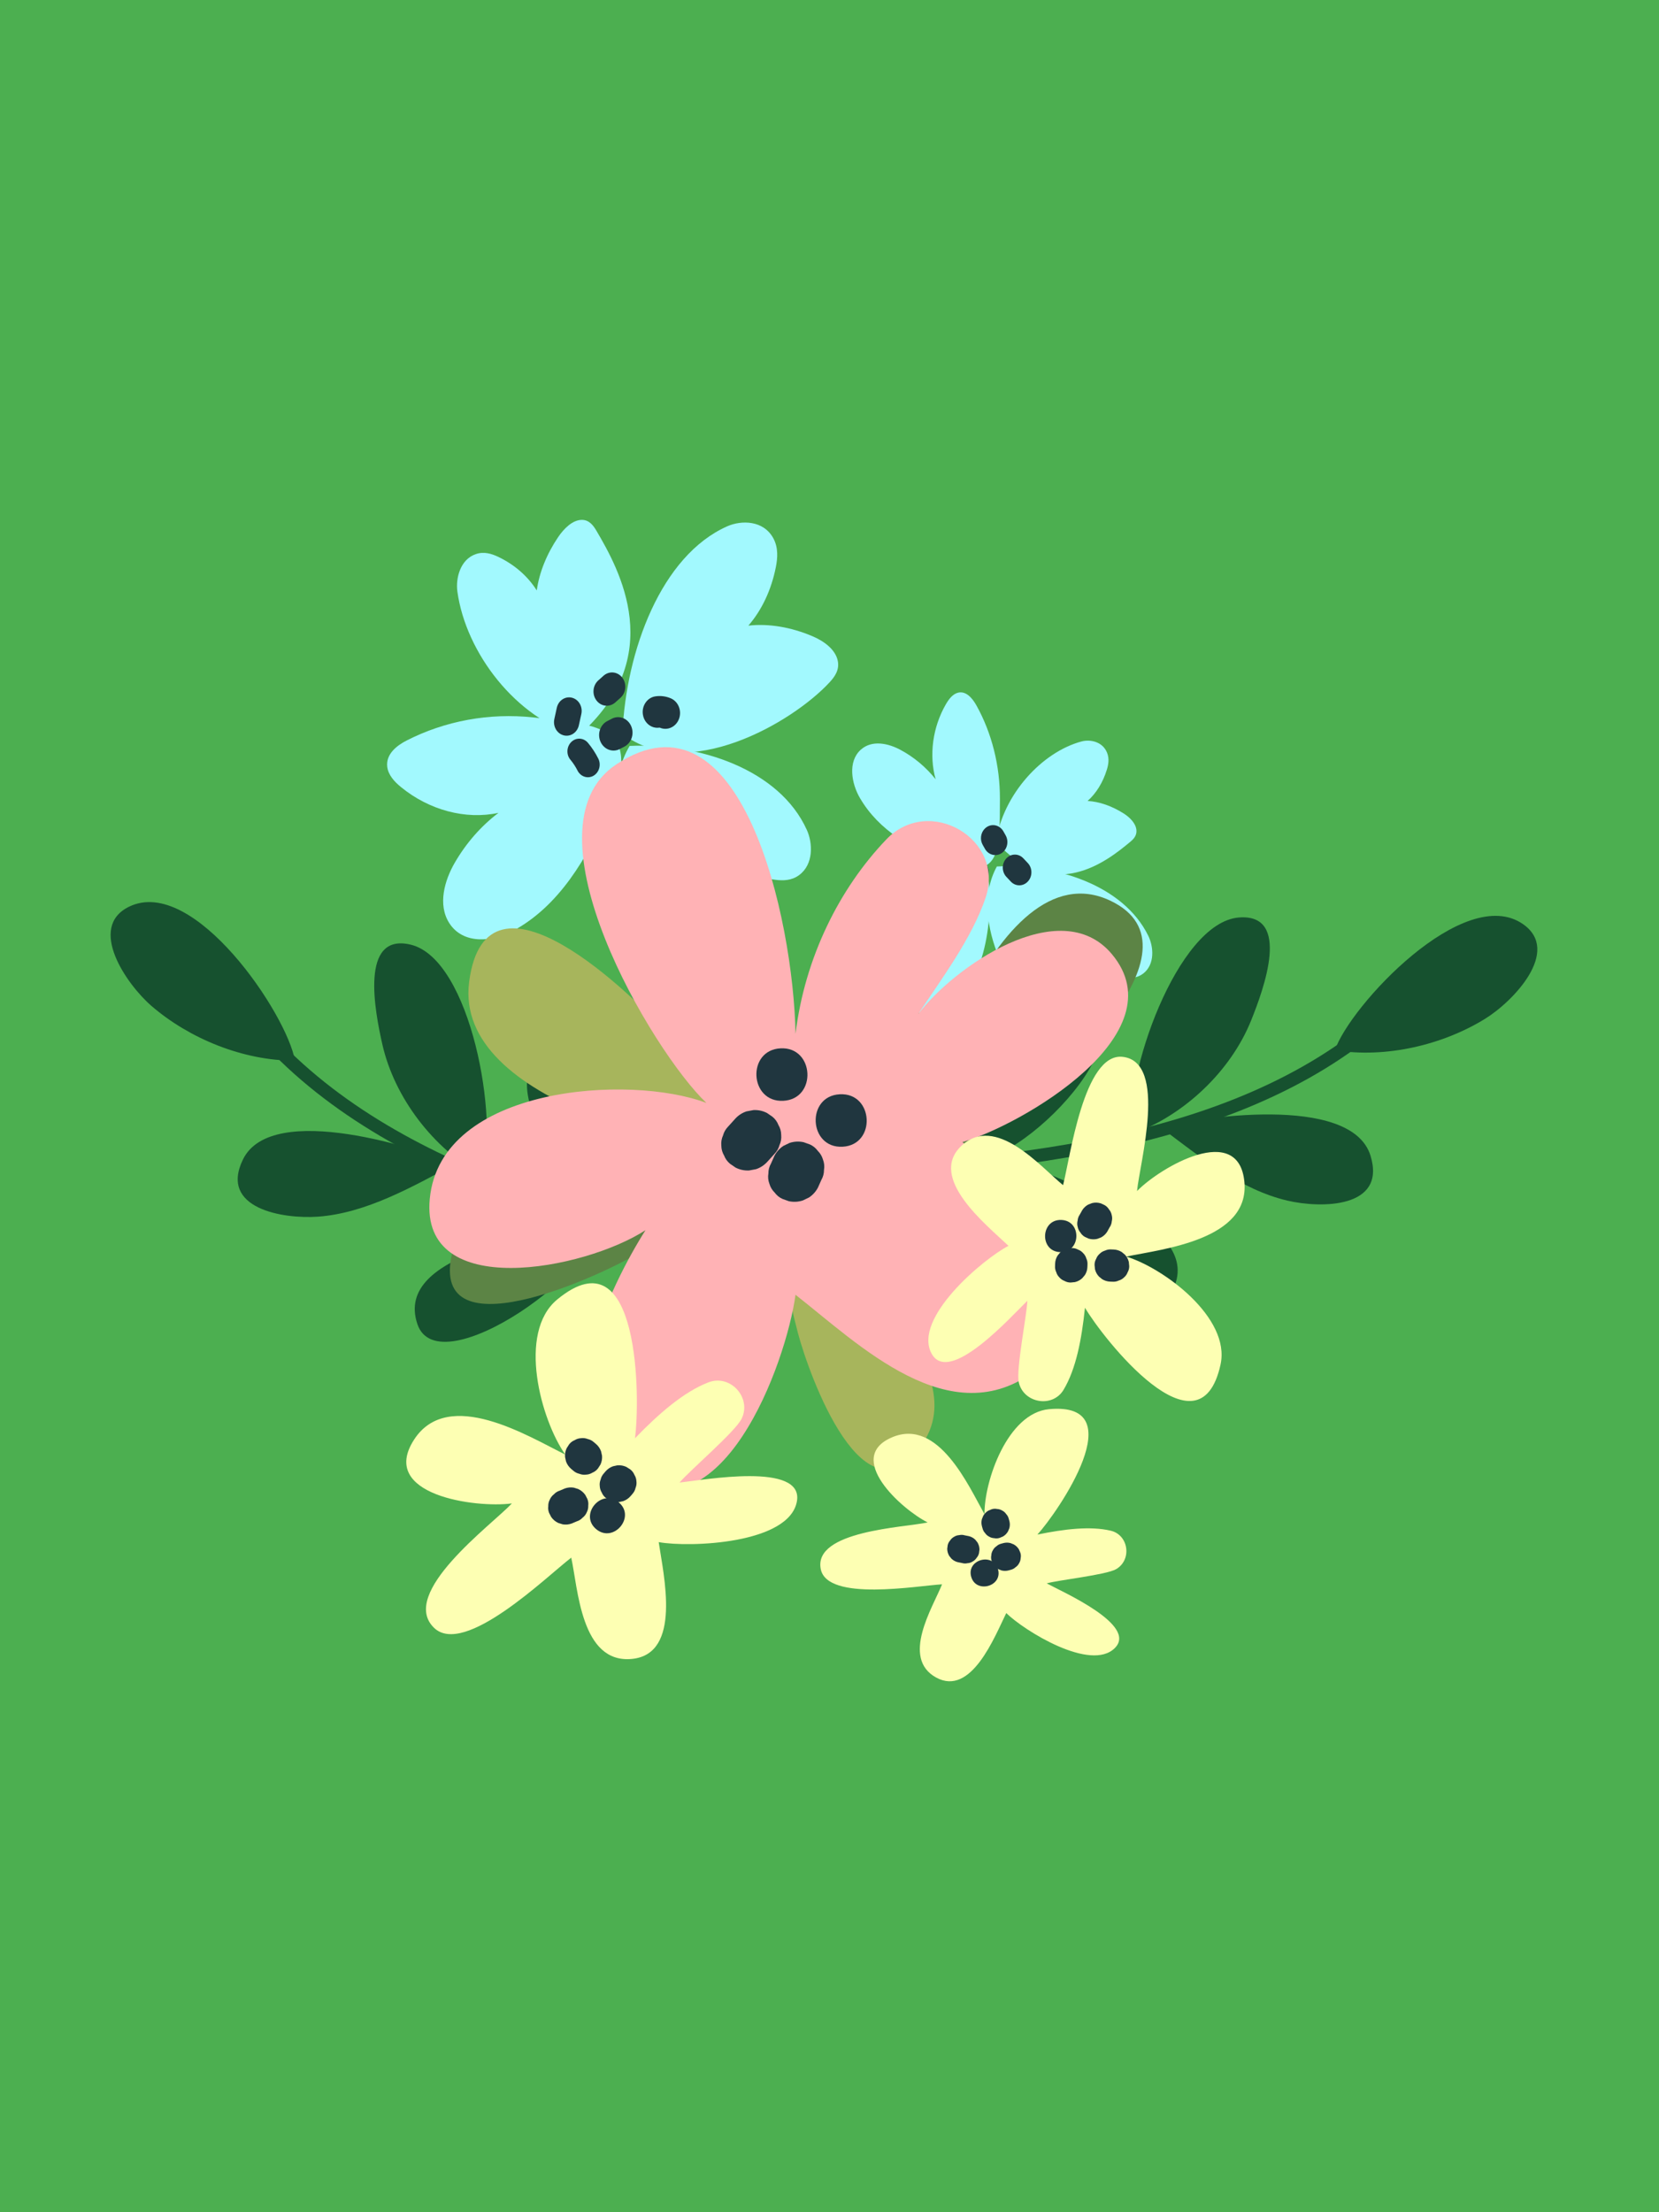 <svg width="150" height="200" viewBox="0 0 150 200" fill="none" xmlns="http://www.w3.org/2000/svg">
<rect width="150" height="200" fill="#4CAF50"/>
<g clip-path="url(#clip0_10888_16935)">
<path d="M46.37 84.169C44.537 85.153 41.869 85.425 40.612 83.44C39.564 81.782 40.195 79.593 41.111 78.008C42.144 76.222 43.494 74.68 45.07 73.487C42.112 74.125 38.814 73.254 36.25 71.154C35.678 70.685 35.1 70.078 35.012 69.316C34.881 68.182 35.865 67.408 36.761 66.95C40.256 65.164 44.24 64.436 48.211 64.859C54.562 65.535 58.135 65.76 55.042 73.053C53.121 77.584 50.524 81.938 46.369 84.167L46.37 84.169Z" fill="#A2F9FE"/>
<path d="M65.752 47.582C67.032 47.014 69.039 47.022 69.926 48.673C70.382 49.521 70.309 50.454 70.152 51.256C69.746 53.318 68.891 55.144 67.666 56.561C69.513 56.357 71.527 56.693 73.489 57.532C74.433 57.935 75.537 58.681 75.75 59.753C75.913 60.572 75.466 61.189 75.017 61.675C71.64 65.341 62.105 70.864 56.277 66.33C56.6 58.831 59.783 50.228 65.753 47.582H65.752Z" fill="#A2F9FE"/>
<path d="M41.354 53.476C41.19 52.283 41.609 50.565 43.04 50.089C43.774 49.844 44.465 50.066 45.038 50.338C46.511 51.039 47.714 52.085 48.531 53.377C48.758 51.761 49.428 50.092 50.467 48.556C50.966 47.816 51.757 46.999 52.611 47C53.263 47 53.636 47.491 53.911 47.957C55.981 51.479 60.431 59.391 52.288 66.534C46.691 64.972 42.12 59.043 41.354 53.477V53.476Z" fill="#A2F9FE"/>
<path d="M72.956 75.042C73.489 76.223 73.578 78.144 72.246 79.122C71.562 79.624 70.783 79.627 70.109 79.54C68.375 79.312 66.818 78.636 65.583 77.574C65.839 79.325 65.655 81.28 65.05 83.222C64.759 84.157 64.192 85.272 63.31 85.56C62.638 85.78 62.103 85.399 61.678 85.009C58.472 82.062 53.432 73.367 56.927 67.436C63.176 67.16 70.475 69.535 72.956 75.043V75.042Z" fill="#A2F9FE"/>
<path d="M58.416 65.284C58.265 65.088 58.161 64.848 58.124 64.579C58.017 63.798 58.519 63.072 59.245 62.957C59.719 62.882 60.205 62.944 60.652 63.134C61.333 63.427 61.665 64.258 61.393 64.991C61.121 65.724 60.348 66.081 59.665 65.788C59.656 65.784 59.642 65.782 59.632 65.783C59.157 65.859 58.703 65.653 58.416 65.282V65.284Z" fill="#20363F"/>
<path d="M53.939 63.338C53.514 62.789 53.583 61.973 54.093 61.516L54.567 61.092C55.078 60.636 55.836 60.71 56.261 61.259C56.686 61.808 56.617 62.623 56.106 63.08L55.633 63.504C55.122 63.961 54.364 63.887 53.939 63.338Z" fill="#20363F"/>
<path d="M54.471 67.352C54.404 67.266 54.345 67.169 54.298 67.063C53.985 66.366 54.257 65.527 54.906 65.191L55.319 64.976C55.968 64.639 56.748 64.932 57.061 65.629C57.374 66.327 57.102 67.165 56.453 67.502L56.039 67.717C55.489 68.002 54.845 67.835 54.472 67.352H54.471Z" fill="#20363F"/>
<path d="M56.736 71.345C56.185 70.633 56.275 69.576 56.937 68.983L57.449 68.525C58.111 67.932 59.094 68.029 59.646 68.741C60.197 69.453 60.107 70.51 59.445 71.103L58.933 71.561C58.271 72.154 57.288 72.057 56.736 71.345Z" fill="#20363F"/>
<path d="M52.339 69.86C52.293 69.802 52.253 69.739 52.219 69.668C52.042 69.317 51.828 68.989 51.58 68.691C51.181 68.228 51.222 67.498 51.659 67.075C52.097 66.652 52.769 66.69 53.162 67.16C53.524 67.593 53.838 68.072 54.095 68.584C54.373 69.141 54.178 69.835 53.661 70.133C53.208 70.396 52.656 70.268 52.34 69.859L52.339 69.86Z" fill="#20363F"/>
<path d="M50.355 66.074C50.133 65.788 50.035 65.397 50.121 65.007L50.344 63.988C50.489 63.33 51.103 62.922 51.715 63.078C52.328 63.234 52.706 63.893 52.562 64.552L52.338 65.571C52.193 66.23 51.58 66.637 50.967 66.481C50.717 66.418 50.506 66.27 50.355 66.074Z" fill="#20363F"/>
<path d="M77.748 72.142C76.986 70.832 76.63 68.848 77.835 67.772C78.841 66.874 80.305 67.201 81.395 67.781C82.624 68.436 83.716 69.347 84.596 70.451C83.984 68.272 84.328 65.739 85.519 63.675C85.785 63.214 86.141 62.739 86.63 62.621C87.358 62.447 87.926 63.134 88.284 63.775C89.678 66.28 90.417 69.22 90.409 72.23C90.397 77.042 90.49 79.74 85.546 77.906C82.476 76.768 79.475 75.11 77.749 72.142H77.748Z" fill="#A2F9FE"/>
<path d="M103.819 84.593C104.305 85.579 104.444 87.189 103.362 88.019C102.806 88.446 102.153 88.454 101.585 88.386C100.125 88.209 98.796 87.654 97.726 86.773C98 88.239 97.911 89.879 97.47 91.514C97.257 92.3 96.819 93.239 96.09 93.487C95.534 93.677 95.073 93.361 94.703 93.036C91.918 90.59 87.401 83.338 90.13 78.337C95.358 78.058 101.555 79.994 103.819 84.593Z" fill="#A2F9FE"/>
<path d="M97.791 67.032C98.555 66.829 99.699 67.028 100.104 68.071C100.312 68.605 100.215 69.139 100.076 69.587C99.72 70.74 99.121 71.712 98.337 72.412C99.401 72.474 100.529 72.865 101.597 73.542C102.11 73.868 102.694 74.407 102.751 75.047C102.794 75.537 102.501 75.85 102.216 76.088C100.069 77.878 95.23 81.748 90.047 76.115C90.686 71.809 94.228 67.981 97.791 67.032Z" fill="#A2F9FE"/>
<path d="M85.458 91.486C84.727 91.964 83.485 92.16 82.761 91.226C82.39 90.746 82.334 90.161 82.347 89.65C82.378 88.334 82.713 87.119 83.32 86.12C82.2 86.43 80.918 86.423 79.617 86.1C78.99 85.944 78.228 85.593 77.982 84.95C77.795 84.46 78.006 84.034 78.231 83.688C79.93 81.084 85.236 76.717 89.323 78.942C89.92 83.614 88.868 89.252 85.459 91.483L85.458 91.486Z" fill="#A2F9FE"/>
<path d="M90.985 77.61C91.41 77.149 92.103 77.145 92.532 77.603L92.931 78.027C93.361 78.484 93.364 79.229 92.938 79.69C92.513 80.152 91.82 80.156 91.391 79.698L90.992 79.274C90.563 78.817 90.559 78.072 90.985 77.61Z" fill="#20363F"/>
<path d="M89.012 74.947C89.074 74.88 89.144 74.819 89.222 74.768C89.739 74.431 90.412 74.609 90.725 75.164L90.925 75.519C91.238 76.074 91.073 76.798 90.557 77.135C90.041 77.472 89.367 77.294 89.054 76.739L88.854 76.384C88.588 75.913 88.666 75.321 89.011 74.947H89.012Z" fill="#20363F"/>
<path d="M87.189 77.673C87.613 77.211 88.306 77.207 88.736 77.665L89.068 78.019C89.497 78.476 89.501 79.221 89.075 79.683C88.65 80.144 87.957 80.148 87.528 79.69L87.195 79.336C86.766 78.879 86.763 78.135 87.189 77.673Z" fill="#20363F"/>
<path d="M70.769 106.971C70.435 106.984 70.153 106.727 70.137 106.396C70.122 106.063 70.38 105.78 70.716 105.764C87.911 104.954 109.309 103.946 123.3 92.689C123.56 92.479 123.943 92.52 124.154 92.779C124.365 93.039 124.324 93.418 124.064 93.628C109.765 105.135 87.229 106.195 70.773 106.971C70.772 106.971 70.771 106.971 70.77 106.971H70.769Z" fill="#16512F"/>
<path d="M120.695 94.946C125.339 95.696 130.459 94.455 134.26 92.116C136.843 90.525 141.159 85.987 137.726 83.563C132.397 79.8 122.043 90.949 120.696 94.946H120.695Z" fill="#16512F"/>
<path d="M104.934 101.91C108.431 104.561 112.171 107.553 116.398 108.544C119.452 109.259 125.375 109.25 123.918 104.489C122.176 98.798 108.021 101.083 104.934 101.909V101.91Z" fill="#16512F"/>
<path d="M102.378 102.525C107.078 100.826 111.281 96.84 113.127 92.242C114.261 89.421 116.778 82.571 112.02 82.947C106.43 83.388 101.549 97.469 102.377 102.526L102.378 102.525Z" fill="#16512F"/>
<path d="M91.436 104.605C89.696 108.747 103.175 122.045 105.981 116.732C109.216 110.606 95.843 106.999 91.436 104.605Z" fill="#16512F"/>
<path d="M87.485 105.122C93.281 105.079 105.716 91.182 96.247 90.238C89.052 89.521 86.575 100.109 87.485 105.122Z" fill="#16512F"/>
<path d="M74.209 115.617C74.159 115.619 74.109 115.615 74.058 115.605C57.933 112.256 35.847 107.668 23.554 94.062C23.329 93.814 23.351 93.433 23.6 93.21C23.85 92.986 24.233 93.007 24.458 93.255C36.485 106.567 57.456 110.923 74.307 114.423C74.635 114.491 74.845 114.812 74.777 115.138C74.719 115.415 74.48 115.607 74.209 115.618V115.617Z" fill="#16512F"/>
<path d="M26.667 95.892C21.963 95.904 17.104 93.874 13.722 90.967C11.423 88.991 7.882 83.832 11.658 81.977C17.516 79.098 25.973 91.732 26.667 95.891V95.892Z" fill="#16512F"/>
<path d="M41.129 105.244C37.254 107.312 33.087 109.681 28.755 109.995C25.626 110.221 19.778 109.283 21.974 104.811C24.597 99.464 38.212 103.945 41.13 105.244H41.129Z" fill="#16512F"/>
<path d="M43.55 106.252C39.179 103.837 35.661 99.241 34.568 94.409C33.898 91.445 32.498 84.287 37.136 85.404C42.586 86.719 45.17 101.39 43.55 106.252Z" fill="#16512F"/>
<path d="M54.028 110.023C55.089 114.386 39.668 125.401 37.741 119.714C35.518 113.157 49.297 111.694 54.028 110.023Z" fill="#16512F"/>
<path d="M57.846 111.153C52.129 110.201 42.057 94.527 51.556 95.081C58.774 95.502 59.539 106.347 57.846 111.153Z" fill="#16512F"/>
<path d="M70.662 105.1C63.039 104.248 40.985 99.819 42.418 88.767C43.953 76.931 57.404 90.085 60.546 93.71C63.364 96.96 66.495 101.329 70.662 105.099V105.1Z" fill="#A7B55C"/>
<path d="M68.879 108.797C74.072 112.074 88.406 122.966 83.471 130.431C78.186 138.426 73.136 124.249 72.151 120.538C71.267 117.212 70.553 112.97 68.879 108.797Z" fill="#A7B55C"/>
<path d="M66.696 106.396C61.649 106.729 42.038 106.815 40.787 113.722C39.181 122.582 55.48 114.856 58.341 112.906C60.327 111.552 66.403 107.046 66.696 106.396Z" fill="#5C8445"/>
<path d="M82.395 108.366C81.973 101.927 89.898 76.474 100.375 81.421C109.532 85.745 94.76 98.771 90.635 101.154C87.603 102.907 84.919 106.039 82.395 108.366Z" fill="#5C8445"/>
<path d="M100.522 86.249C95.847 80.689 86.156 87.483 83.004 91.706C85.068 88.58 87.899 84.809 89.123 81.132C90.883 75.847 84.011 71.849 80.148 75.88C75.886 80.327 72.759 86.601 71.929 93.469C71.734 83.036 67.043 61.594 55.708 69.116C47.002 74.892 59.008 95.114 63.872 99.713C56.955 97.09 39.837 98.167 38.859 108.375C37.966 117.694 52.849 114.794 58.364 111.217C55.291 116.053 49.045 128.529 56.157 133.37C65.227 139.546 71.081 123.215 71.928 117.057C77.62 121.51 85.946 129.814 93.674 123.853C102.383 117.133 93.148 107.824 87.01 103.255C92.283 101.755 106.605 93.484 100.522 86.249Z" fill="#FFB2B5"/>
<path d="M69.376 105.036C69.591 104.797 69.807 104.558 70.023 104.32C70.244 104.092 70.396 103.829 70.476 103.531C70.61 103.241 70.663 102.933 70.633 102.606C70.629 102.279 70.544 101.978 70.38 101.703C70.269 101.414 70.09 101.168 69.847 100.965C69.68 100.85 69.513 100.735 69.346 100.62C68.963 100.425 68.556 100.337 68.126 100.359C67.916 100.398 67.706 100.437 67.496 100.477C67.097 100.61 66.757 100.832 66.476 101.141C66.26 101.38 66.045 101.619 65.829 101.857C65.608 102.085 65.456 102.348 65.376 102.646C65.242 102.936 65.189 103.244 65.219 103.571C65.223 103.898 65.308 104.199 65.472 104.474C65.583 104.763 65.762 105.009 66.005 105.212C66.172 105.327 66.339 105.442 66.506 105.557C66.889 105.752 67.296 105.84 67.726 105.819C67.936 105.779 68.146 105.74 68.356 105.701C68.754 105.567 69.094 105.345 69.376 105.036Z" fill="#20363F"/>
<path d="M70.823 99.52C73.891 99.361 73.647 94.617 70.573 94.777C67.504 94.936 67.749 99.68 70.823 99.52Z" fill="#20363F"/>
<path d="M76.182 103.672C79.25 103.513 79.006 98.769 75.932 98.93C72.864 99.089 73.108 103.833 76.182 103.672Z" fill="#20363F"/>
<path d="M73.955 107.367L74.265 106.671C74.425 106.389 74.503 106.091 74.502 105.774C74.556 105.456 74.526 105.14 74.409 104.831C74.319 104.525 74.162 104.265 73.941 104.046C73.759 103.796 73.525 103.605 73.239 103.471C73.045 103.401 72.851 103.332 72.656 103.262C72.228 103.171 71.805 103.193 71.389 103.328C71.204 103.417 71.018 103.507 70.832 103.596C70.485 103.826 70.215 104.125 70.022 104.491C69.92 104.723 69.815 104.954 69.713 105.187C69.552 105.469 69.474 105.767 69.475 106.084C69.421 106.402 69.451 106.717 69.568 107.027C69.658 107.331 69.814 107.593 70.037 107.811C70.218 108.061 70.452 108.253 70.738 108.387C70.932 108.456 71.127 108.526 71.321 108.596C71.749 108.687 72.172 108.665 72.588 108.53C72.773 108.441 72.959 108.351 73.145 108.262C73.492 108.032 73.762 107.733 73.955 107.367Z" fill="#20363F"/>
<path d="M72.052 135.736C72.695 132.149 63.63 133.801 61.443 134.034C62.329 132.968 66.497 129.427 67.061 128.25C67.972 126.348 66.031 124.214 64.056 124.974C61.825 125.834 59.588 127.782 57.41 130.031C57.879 126.671 57.92 111.262 50.388 117.477C46.73 120.496 48.926 128.405 51.11 131.504C47.811 129.875 40.536 125.367 37.439 130.153C34.202 135.157 42.979 136.359 46.285 135.92C44.428 137.887 36.028 144.034 39.239 147.161C41.98 149.83 49.455 142.498 51.649 140.824C52.261 143.575 52.516 150.425 57.13 149.979C61.675 149.541 59.997 142.41 59.557 139.419C62.344 139.925 71.363 139.584 72.052 135.736Z" fill="#FDFFB3"/>
<path d="M51.679 137.74C51.835 137.675 51.991 137.609 52.147 137.542C52.353 137.478 52.529 137.368 52.671 137.214C52.843 137.083 52.972 136.917 53.057 136.713C53.153 136.524 53.196 136.326 53.187 136.119C53.213 135.916 53.187 135.717 53.11 135.522C53.047 135.401 52.984 135.278 52.923 135.157C52.757 134.919 52.541 134.739 52.277 134.617C52.146 134.576 52.015 134.536 51.884 134.495C51.61 134.45 51.343 134.473 51.081 134.564C50.925 134.63 50.769 134.697 50.612 134.763C50.406 134.827 50.231 134.937 50.088 135.091C49.916 135.222 49.788 135.388 49.702 135.592C49.606 135.781 49.563 135.979 49.572 136.186C49.546 136.389 49.572 136.588 49.65 136.783C49.712 136.904 49.775 137.027 49.837 137.148C50.003 137.386 50.218 137.566 50.483 137.688C50.614 137.729 50.745 137.769 50.876 137.81C51.149 137.855 51.417 137.832 51.679 137.74Z" fill="#20363F"/>
<path d="M57.029 135.242C57.078 135.184 57.127 135.127 57.176 135.069C57.323 134.908 57.419 134.723 57.465 134.516C57.543 134.324 57.569 134.125 57.543 133.916C57.532 133.707 57.472 133.514 57.363 133.339C57.282 133.141 57.155 132.976 56.982 132.842C56.862 132.766 56.743 132.69 56.622 132.615C56.368 132.5 56.102 132.454 55.822 132.476C55.69 132.505 55.558 132.533 55.425 132.562C55.155 132.659 54.928 132.816 54.742 133.034C54.693 133.092 54.644 133.149 54.595 133.207C54.449 133.368 54.352 133.553 54.306 133.76C54.229 133.952 54.202 134.151 54.229 134.36C54.239 134.569 54.299 134.762 54.409 134.937C54.489 135.135 54.616 135.3 54.789 135.434C54.909 135.51 55.028 135.586 55.149 135.661C55.403 135.776 55.67 135.822 55.949 135.8C56.081 135.771 56.213 135.743 56.346 135.714C56.616 135.617 56.843 135.46 57.029 135.242Z" fill="#20363F"/>
<path d="M51.652 132.807C51.71 132.855 51.768 132.904 51.826 132.953C51.988 133.099 52.174 133.195 52.382 133.241C52.575 133.318 52.775 133.344 52.985 133.318C53.196 133.308 53.389 133.247 53.566 133.139C53.764 133.058 53.931 132.932 54.065 132.76C54.141 132.641 54.218 132.522 54.294 132.402C54.409 132.149 54.456 131.884 54.433 131.607C54.404 131.475 54.376 131.344 54.346 131.211C54.249 130.943 54.091 130.717 53.872 130.533C53.814 130.484 53.756 130.435 53.698 130.386C53.536 130.24 53.351 130.144 53.142 130.099C52.95 130.022 52.749 129.995 52.539 130.022C52.329 130.032 52.135 130.092 51.959 130.201C51.76 130.281 51.594 130.407 51.459 130.579C51.383 130.698 51.307 130.817 51.23 130.937C51.115 131.19 51.069 131.455 51.092 131.732C51.12 131.864 51.148 131.995 51.178 132.128C51.275 132.396 51.433 132.622 51.652 132.807Z" fill="#20363F"/>
<path d="M53.901 138.243C55.465 139.553 57.514 137.136 55.947 135.825C54.383 134.515 52.335 136.932 53.901 138.243Z" fill="#20363F"/>
<path d="M100.811 148.981C102.845 146.92 96.172 143.968 94.636 143.148C95.695 142.845 100.014 142.383 100.913 141.864C102.363 141.025 102.054 138.765 100.421 138.384C98.575 137.954 96.236 138.234 93.798 138.736C95.617 136.747 102.572 126.685 94.85 127.399C91.099 127.746 88.98 133.898 89.014 136.897C87.589 134.363 84.857 128.178 80.68 129.932C76.312 131.765 81.513 136.456 83.874 137.639C81.774 138.099 73.515 138.384 74.209 141.859C74.802 144.824 82.988 143.353 85.177 143.234C84.341 145.306 81.427 149.899 84.645 151.662C87.816 153.397 89.925 147.986 90.982 145.833C92.577 147.404 98.631 151.193 100.811 148.983V148.981Z" fill="#FDFFB3"/>
<path d="M86.584 141.228C86.715 141.255 86.848 141.281 86.979 141.307C87.143 141.357 87.306 141.363 87.47 141.325C87.641 141.316 87.801 141.264 87.948 141.169C88.095 141.088 88.213 140.978 88.3 140.839C88.409 140.717 88.481 140.575 88.518 140.413C88.532 140.306 88.545 140.198 88.56 140.091C88.557 139.862 88.498 139.648 88.38 139.449C88.312 139.365 88.246 139.28 88.177 139.195C88.019 139.044 87.833 138.94 87.621 138.883C87.489 138.856 87.357 138.83 87.225 138.804C87.061 138.754 86.898 138.748 86.734 138.786C86.563 138.795 86.403 138.847 86.256 138.942C86.109 139.023 85.991 139.133 85.904 139.272C85.795 139.394 85.723 139.536 85.686 139.698C85.672 139.805 85.659 139.913 85.644 140.02C85.647 140.249 85.707 140.463 85.824 140.662C85.892 140.746 85.959 140.832 86.027 140.916C86.186 141.067 86.371 141.171 86.584 141.228Z" fill="#20363F"/>
<path d="M91.207 141.972C91.264 141.955 91.323 141.94 91.382 141.923C91.55 141.883 91.697 141.806 91.82 141.69C91.956 141.6 92.064 141.481 92.14 141.333C92.227 141.19 92.275 141.038 92.282 140.875C92.318 140.71 92.31 140.546 92.257 140.382C92.213 140.279 92.169 140.176 92.125 140.073C92.01 139.884 91.856 139.736 91.663 139.627C91.564 139.587 91.465 139.547 91.365 139.506C91.145 139.449 90.925 139.452 90.706 139.511C90.648 139.528 90.591 139.543 90.532 139.56C90.364 139.6 90.217 139.677 90.094 139.793C89.957 139.883 89.85 140.002 89.773 140.15C89.686 140.293 89.638 140.445 89.631 140.608C89.595 140.773 89.604 140.937 89.656 141.101C89.701 141.204 89.745 141.307 89.789 141.41C89.904 141.599 90.058 141.747 90.25 141.856C90.349 141.896 90.448 141.936 90.549 141.977C90.769 142.034 90.988 142.031 91.207 141.972Z" fill="#20363F"/>
<path d="M88.785 137.991C88.801 138.05 88.817 138.107 88.834 138.165C88.874 138.332 88.952 138.479 89.068 138.601C89.159 138.737 89.278 138.843 89.427 138.92C89.571 139.006 89.724 139.054 89.887 139.061C90.053 139.097 90.218 139.088 90.383 139.036C90.487 138.992 90.59 138.948 90.694 138.904C90.884 138.79 91.033 138.637 91.142 138.445C91.183 138.347 91.223 138.248 91.264 138.148C91.321 137.93 91.319 137.711 91.259 137.494C91.242 137.436 91.227 137.378 91.21 137.32C91.169 137.152 91.092 137.006 90.976 136.884C90.885 136.748 90.766 136.641 90.616 136.565C90.473 136.479 90.32 136.431 90.156 136.424C89.99 136.388 89.825 136.397 89.66 136.449C89.556 136.493 89.454 136.537 89.35 136.581C89.16 136.695 89.01 136.848 88.902 137.04C88.861 137.138 88.82 137.237 88.78 137.337C88.722 137.555 88.725 137.774 88.785 137.991Z" fill="#20363F"/>
<path d="M87.81 142.545C88.245 144.097 90.671 143.428 90.235 141.874C89.8 140.322 87.374 140.991 87.81 142.545Z" fill="#20363F"/>
<path d="M84.221 122.357C85.802 125.322 91.435 119.006 92.888 117.601C92.853 118.875 91.85 123.796 92.114 124.969C92.539 126.862 95.164 127.315 96.163 125.649C97.291 123.766 97.801 121.089 98.098 118.227C99.675 120.929 108.439 132.13 110.356 123.369C111.288 119.114 105.18 114.617 101.827 113.602C105.15 112.922 112.999 112.084 112.514 106.864C112.007 101.406 104.954 105.49 102.807 107.676C103.032 105.202 105.617 96 101.503 95.545C97.992 95.156 96.754 104.695 96.118 107.147C94.104 105.497 90.01 100.672 86.918 103.601C83.87 106.486 89.157 110.71 91.184 112.632C88.873 113.837 82.526 119.177 84.222 122.357H84.221Z" fill="#FDFFB3"/>
<path d="M97.855 109.402C97.779 109.537 97.703 109.674 97.628 109.81C97.515 109.973 97.451 110.151 97.435 110.344C97.385 110.536 97.386 110.729 97.44 110.925C97.479 111.116 97.56 111.284 97.685 111.43C97.782 111.591 97.914 111.722 98.081 111.819C98.196 111.872 98.311 111.925 98.425 111.977C98.682 112.056 98.942 112.065 99.203 112.005C99.322 111.96 99.439 111.915 99.558 111.87C99.782 111.749 99.963 111.581 100.101 111.367C100.177 111.231 100.252 111.095 100.328 110.959C100.441 110.796 100.505 110.618 100.521 110.424C100.571 110.232 100.569 110.039 100.516 109.843C100.477 109.652 100.396 109.484 100.271 109.339C100.174 109.177 100.041 109.047 99.874 108.95C99.76 108.897 99.645 108.843 99.53 108.791C99.273 108.713 99.014 108.703 98.753 108.764C98.634 108.809 98.517 108.854 98.398 108.899C98.174 109.02 97.993 109.188 97.855 109.402Z" fill="#20363F"/>
<path d="M95.401 114.234C95.399 114.304 95.396 114.373 95.394 114.443C95.379 114.643 95.415 114.831 95.5 115.007C95.552 115.19 95.648 115.35 95.785 115.486C95.912 115.632 96.065 115.739 96.245 115.804C96.416 115.901 96.603 115.95 96.804 115.949C96.934 115.936 97.064 115.924 97.195 115.91C97.444 115.849 97.665 115.733 97.853 115.558C97.933 115.463 98.013 115.367 98.093 115.272C98.233 115.05 98.309 114.808 98.318 114.545C98.32 114.475 98.323 114.406 98.326 114.336C98.34 114.136 98.305 113.948 98.22 113.771C98.167 113.589 98.072 113.429 97.934 113.292C97.807 113.146 97.654 113.04 97.475 112.975C97.304 112.878 97.117 112.829 96.915 112.83C96.785 112.843 96.655 112.855 96.525 112.869C96.275 112.929 96.055 113.046 95.866 113.22C95.786 113.315 95.707 113.411 95.627 113.506C95.486 113.729 95.411 113.971 95.401 114.234Z" fill="#20363F"/>
<path d="M100.689 112.966C100.619 112.963 100.549 112.96 100.479 112.958C100.278 112.944 100.089 112.979 99.911 113.064C99.728 113.116 99.567 113.211 99.43 113.348C99.283 113.474 99.176 113.626 99.111 113.805C99.013 113.975 98.964 114.161 98.965 114.361C98.978 114.49 98.99 114.62 99.004 114.749C99.064 114.998 99.182 115.217 99.357 115.405C99.453 115.484 99.549 115.563 99.645 115.643C99.868 115.782 100.112 115.858 100.376 115.867C100.446 115.869 100.516 115.872 100.586 115.874C100.788 115.889 100.976 115.853 101.154 115.769C101.337 115.717 101.498 115.622 101.635 115.485C101.782 115.359 101.889 115.206 101.954 115.028C102.052 114.858 102.101 114.672 102.1 114.472C102.088 114.342 102.075 114.213 102.061 114.083C102.001 113.835 101.883 113.616 101.708 113.428C101.612 113.349 101.516 113.269 101.42 113.19C101.197 113.05 100.953 112.975 100.689 112.966Z" fill="#20363F"/>
<path d="M95.958 110.292C94.076 110.225 93.969 113.134 95.854 113.201C97.737 113.268 97.844 110.359 95.958 110.292Z" fill="#20363F"/>
</g>
<defs>
<clipPath id="clip0_10888_16935">
<rect width="129" height="111" fill="white" transform="translate(10 45)"/>
</clipPath>
</defs>
</svg>
